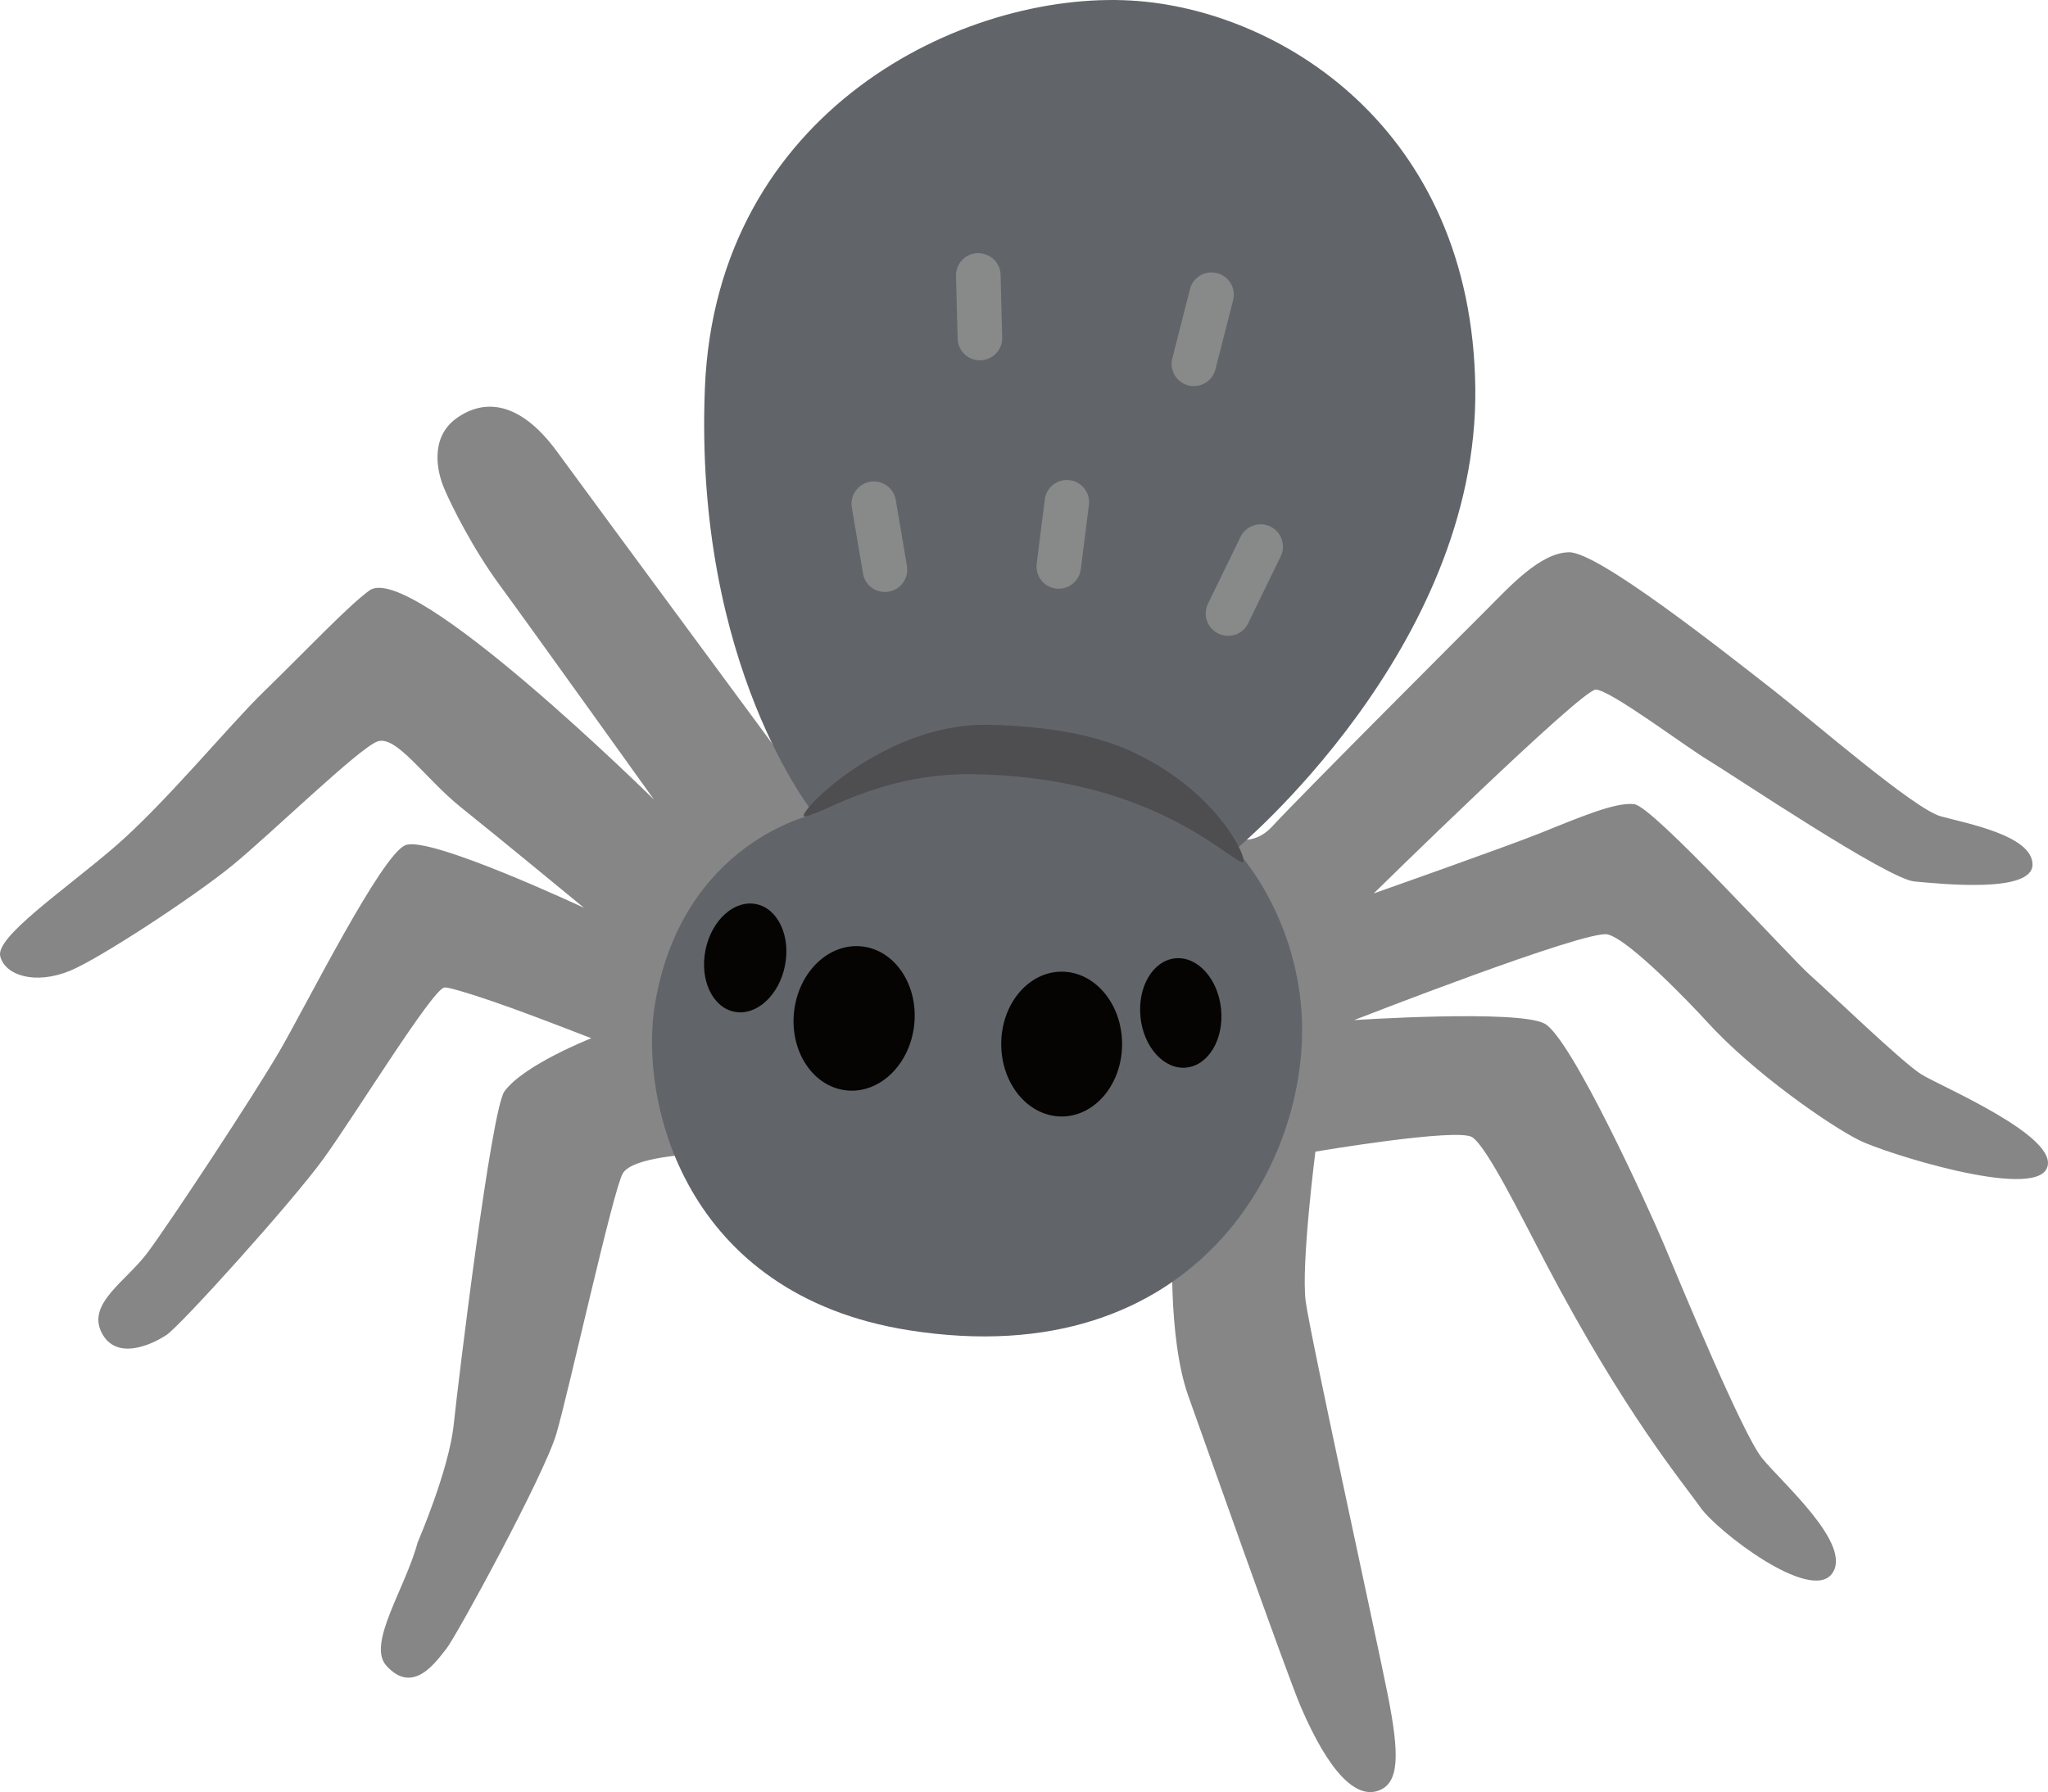 <?xml version="1.0" encoding="UTF-8" standalone="no"?>
<!-- Uploaded to: SVG Repo, www.svgrepo.com, Generator: SVG Repo Mixer Tools -->

<svg
   width="790.003"
   height="691.444"
   viewBox="0 0 126.401 110.631"
   aria-hidden="true"
   role="img"
   class="iconify iconify--noto"
   preserveAspectRatio="xMidYMid"
   version="1.1"
   id="svg11"
   sodipodi:docname="spider-svgrepo-com.svg"
   xmlns:inkscape="http://www.inkscape.org/namespaces/inkscape"
   xmlns:sodipodi="http://sodipodi.sourceforge.net/DTD/sodipodi-0.dtd"
   xmlns="http://www.w3.org/2000/svg"
   xmlns:svg="http://www.w3.org/2000/svg">
  <defs
     id="defs11" />
  <sodipodi:namedview
     id="namedview11"
     pagecolor="#ffffff"
     bordercolor="#000000"
     borderopacity="0.25"
     inkscape:showpageshadow="2"
     inkscape:pageopacity="0.0"
     inkscape:pagecheckerboard="0"
     inkscape:deskcolor="#d1d1d1" />
  <path
     d="m 54.425,50.704 20.4,0.22 c 0,0 1.94,2.01 3.72,0.07 1.79,-1.94 11.91,-12.06 13.25,-13.4 1.34,-1.34 3.28,-3.5 5.06,-3.5 1.78,0 9.23,5.88 12.66,8.56 2.44,1.91 8.64,7.3 10.27,7.74 1.64,0.45 5.66,1.19 5.66,2.98 0,1.79 -5.66,1.19 -7.3,1.04 -1.64,-0.15 -11.17,-6.55 -12.66,-7.45 -1.49,-0.89 -6.11,-4.39 -7,-4.39 -0.89,0 -13.7,12.58 -13.7,12.58 0,0 8.04,-2.83 10.27,-3.72 2.23,-0.89 4.62,-1.94 5.81,-1.79 1.19,0.15 9.53,9.38 10.87,10.57 1.34,1.19 5.66,5.36 6.85,6.11 1.19,0.74 8.64,3.87 7.74,5.81 -0.9,1.94 -10.05,-0.98 -11.57,-1.74 -1.79,-0.89 -6.55,-4.17 -9.43,-7.35 -0.78,-0.86 -4.77,-5.06 -6.11,-5.36 -1.34,-0.3 -15.64,5.29 -15.64,5.29 0,0 10.13,-0.67 11.76,0.22 1.64,0.89 6.4,11.35 7.3,13.48 1.19,2.83 4.91,11.84 6.11,13.33 1.19,1.49 5.66,5.36 4.32,7.15 -1.34,1.79 -7.07,-2.61 -8.12,-4.1 -1.04,-1.49 -4.64,-5.73 -9.56,-15.11 -1.59,-3.04 -3.62,-7.15 -4.52,-7.74 -0.89,-0.6 -9.68,0.89 -9.68,0.89 0,0 -0.89,7 -0.6,9.23 0.3,2.23 4.32,20.55 5.06,24.27 0.74,3.72 0.74,5.51 -0.6,5.96 -1.34,0.45 -2.98,-1.04 -4.77,-5.21 -0.89,-2.08 -6.2,-17.13 -6.92,-19.13 -1.34,-3.72 -0.97,-10.05 -0.97,-10.05 l -29.56,-4.91 c 0,0 -3.8,0.15 -4.39,1.19 -0.6,1.04 -3.35,13.55 -4.1,16.08 -0.74,2.53 -6.18,12.51 -6.78,13.25 -0.6,0.74 -2.04,2.94 -3.72,1.04 -1.19,-1.34 1.19,-4.77 1.94,-7.59 0,0 1.94,-4.47 2.23,-7.3 0.3,-2.83 2.32,-19.44 3.13,-20.55 1.19,-1.64 5.36,-3.28 5.36,-3.28 0,0 -3.05,-1.19 -4.91,-1.86 -1.33,-0.48 -3.87,-1.34 -4.17,-1.27 -0.78,0.19 -5.51,7.89 -7.45,10.57 -1.94,2.68 -8.79,10.27 -9.68,10.87 -0.89,0.6 -3.13,1.64 -4.02,-0.15 -0.89,-1.79 1.49,-3.13 2.83,-4.91 1.34,-1.79 6.55,-9.68 8.19,-12.51 1.64,-2.83 6.25,-12.06 7.74,-12.66 1.49,-0.6 11.02,3.87 11.02,3.87 0,0 -5.36,-4.42 -7.59,-6.2 -2.23,-1.79 -4,-4.49 -5.16,-4.07 -1.16,0.42 -6.6,5.73 -8.98,7.67 -2.38,1.94 -8.17,5.73 -9.98,6.48 -2.16,0.89 -4.02,0.3 -4.32,-0.89 -0.3,-1.19 3.87,-4.02 7,-6.7 3.13,-2.68 7.1,-7.53 9.23,-9.6 2.68,-2.61 5.21,-5.3 6.55,-6.28 2.58,-1.89 17.57,12.91 17.57,12.91 0,0 -7.89,-11.02 -9.53,-13.25 -1.64,-2.23 -2.98,-4.91 -3.42,-5.96 -0.45,-1.04 -0.89,-3.13 0.74,-4.32 1.64,-1.19 3.87,-1.19 6.25,2.08 1.93,2.65 16.68,22.63 16.68,22.63 z"
     fill="#868686"
     id="path1" />
  <path
     d="m 76.265,52.444 c 0,0 14.99,-12.41 14.79,-28.49 -0.2,-16.08 -12.15,-23.4 -21.24,-23.92 -10.32,-0.6 -25.61,6.75 -26.31,23.92 -0.69,17.17 6.75,26.31 6.75,26.31 0,0 -8.14,1.69 -9.83,11.71 -1,5.95 1.76,17.96 15.69,20.15 17.67,2.78 24.79,-10.4 24.22,-19.56 -0.4,-6.35 -4.07,-10.12 -4.07,-10.12 z"
     fill="#616569"
     id="path2" />
  <path
     d="m 61.045,44.744 c 3.71,0.09 6.64,0.63 8.93,1.71 5.48,2.58 7.24,7.01 6.68,6.78 -1.24,-0.52 -6.01,-5.34 -16.73,-5.44 -5.77,-0.05 -9.53,2.68 -10.27,2.61 -0.63,-0.06 4.84,-5.81 11.39,-5.66 z"
     fill="#4e4d50"
     id="path3" />
  <path
     d="m 65.345,36.344 c -0.06,0 -0.11,0 -0.17,-0.01 -0.75,-0.09 -1.29,-0.78 -1.19,-1.53 l 0.5,-3.97 c 0.09,-0.75 0.78,-1.28 1.53,-1.19 0.75,0.09 1.29,0.78 1.19,1.53 l -0.5,3.97 c -0.09,0.69 -0.68,1.2 -1.36,1.2 z"
     fill="#888a8a"
     id="path4" />
  <path
     d="m 75.695,39.244 a 1.48,1.48 0 0 1 -0.5,-0.13 1.38,1.38 0 0 1 -0.64,-1.84 l 2.01,-4.13 c 0.33,-0.68 1.16,-0.97 1.84,-0.64 0.68,0.33 0.97,1.15 0.64,1.84 l -2.01,4.13 c -0.25,0.53 -0.79,0.82 -1.34,0.77 z"
     fill="#888a8a"
     id="path5" />
  <path
     d="m 54.615,36.544 c -0.66,0 -1.24,-0.47 -1.35,-1.14 l -0.69,-4.07 a 1.38,1.38 0 0 1 1.12,-1.59 c 0.75,-0.13 1.46,0.37 1.59,1.12 l 0.69,4.07 a 1.38,1.38 0 0 1 -1.36,1.61 z"
     fill="#888a8a"
     id="path6" />
  <path
     d="m 60.475,22.244 c -0.74,0 -1.35,-0.59 -1.37,-1.34 l -0.1,-3.87 c -0.02,-0.76 0.58,-1.39 1.34,-1.41 0.78,0.01 1.39,0.58 1.41,1.34 l 0.1,3.87 c 0.02,0.76 -0.58,1.39 -1.34,1.41 z"
     fill="#888a8a"
     id="path7" />
  <path
     d="m 73.685,23.834 a 1.37,1.37 0 0 1 -1.33,-1.71 l 1.09,-4.27 c 0.19,-0.74 0.93,-1.18 1.67,-0.99 0.74,0.19 1.18,0.94 0.99,1.67 l -1.09,4.27 c -0.16,0.62 -0.72,1.03 -1.33,1.03 z"
     fill="#888a8a"
     id="path8" />
  <ellipse
     transform="rotate(-83.898)"
     cx="-56.909"
     cy="59.1"
     rx="4.47"
     ry="3.73"
     fill="#050402"
     id="ellipse8" />
  <ellipse
     cx="65.525"
     cy="64.454"
     rx="3.73"
     ry="4.47"
     fill="#050402"
     id="ellipse9" />
  <ellipse
     transform="rotate(-5.831)"
     cx="66.146"
     cy="69.613"
     rx="2.5"
     ry="3.39"
     fill="#050402"
     id="ellipse10" />
  <ellipse
     transform="rotate(-78.492)"
     cx="-48.771"
     cy="56.867"
     rx="3.39"
     ry="2.5"
     fill="#050402"
     id="ellipse11" />
</svg>
